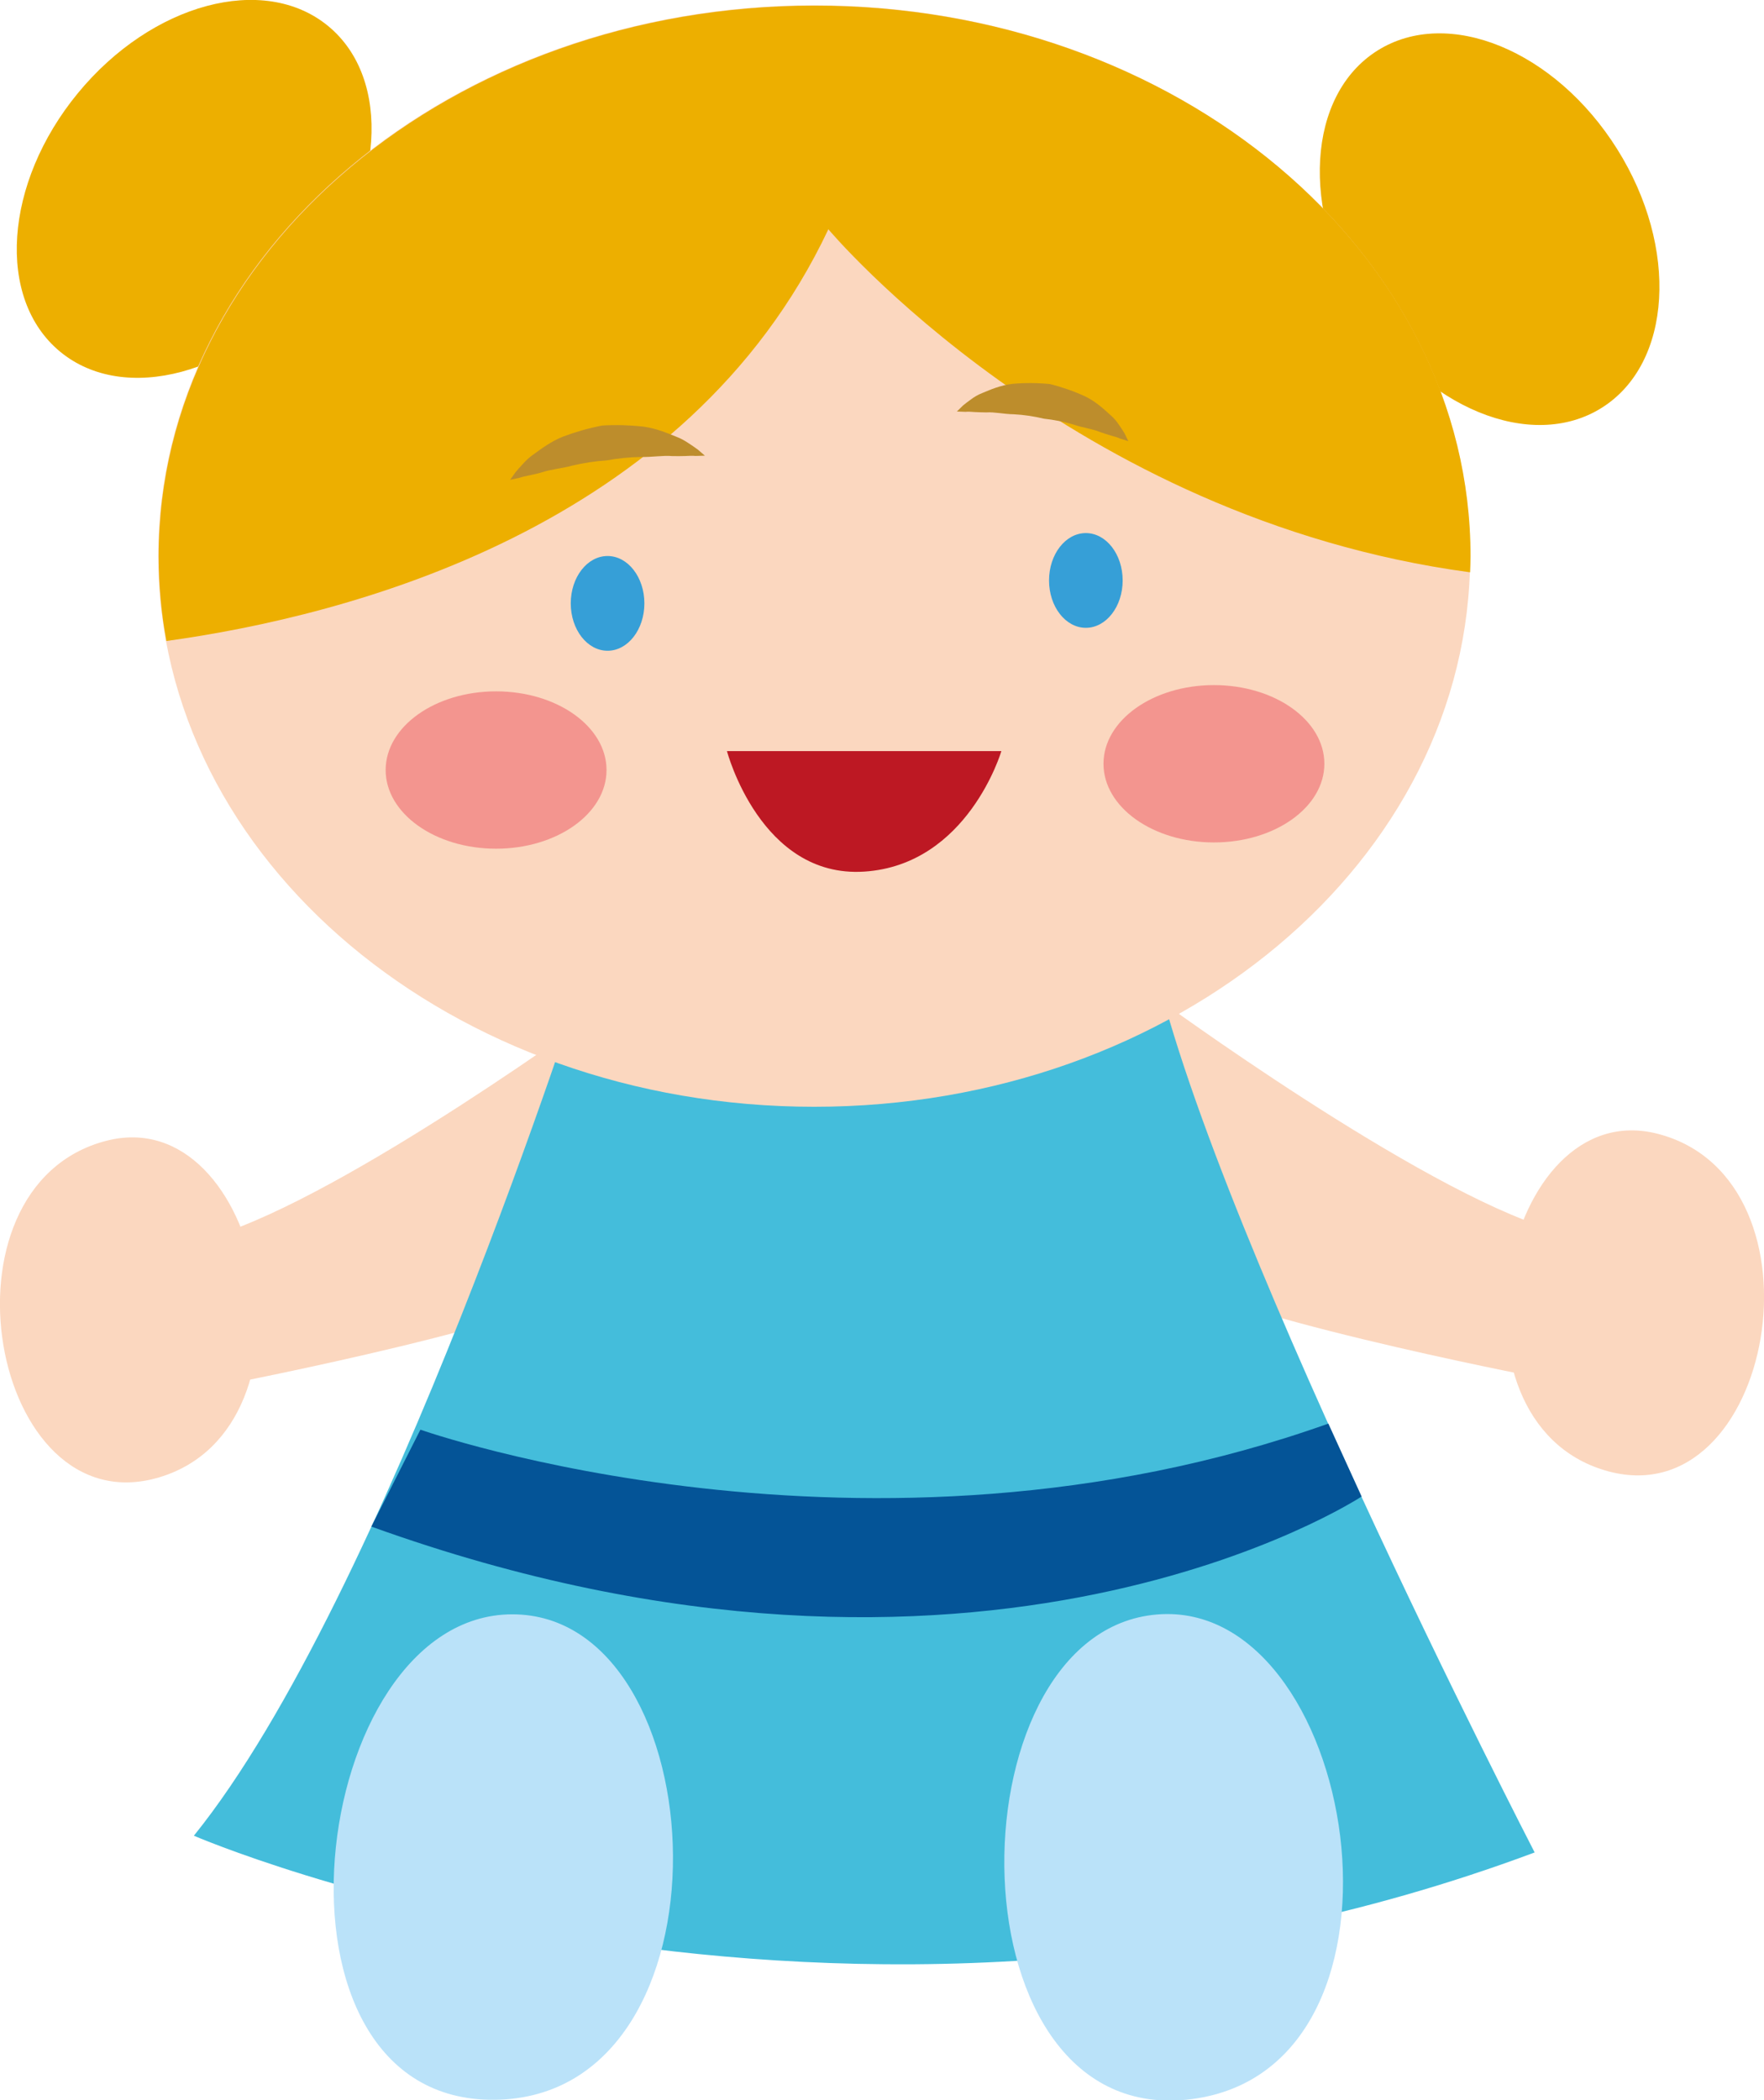 <?xml version="1.0" encoding="UTF-8" standalone="no"?>
<!-- Created with Inkscape (http://www.inkscape.org/) -->

<svg
   xmlns:dc="http://purl.org/dc/elements/1.1/"
   xmlns:cc="http://creativecommons.org/ns#"
   xmlns:rdf="http://www.w3.org/1999/02/22-rdf-syntax-ns#"
   xmlns:svg="http://www.w3.org/2000/svg"
   xmlns="http://www.w3.org/2000/svg"
   xmlns:sodipodi="http://sodipodi.sourceforge.net/DTD/sodipodi-0.dtd"
   xmlns:inkscape="http://www.inkscape.org/namespaces/inkscape"
   width="62.021mm"
   height="73.814mm"
   viewBox="0 0 62.021 73.814"
   version="1.1"
   id="svg2050"
   inkscape:version="0.92.3 (2405546, 2018-03-11)"
   sodipodi:docname="toyDoll.svg">
  <defs
     id="defs2044">
    <clipPath
       clipPathUnits="userSpaceOnUse"
       id="clipPath892">
      <path
         d="M 0,800 H 800 V 0 H 0 Z"
         id="path890"
         inkscape:connector-curvature="0" />
    </clipPath>
    <clipPath
       clipPathUnits="userSpaceOnUse"
       id="clipPath864">
      <path
         d="M 0,800 H 800 V 0 H 0 Z"
         id="path862"
         inkscape:connector-curvature="0" />
    </clipPath>
    <clipPath
       clipPathUnits="userSpaceOnUse"
       id="clipPath836">
      <path
         d="M 0,800 H 800 V 0 H 0 Z"
         id="path834"
         inkscape:connector-curvature="0" />
    </clipPath>
    <clipPath
       clipPathUnits="userSpaceOnUse"
       id="clipPath788">
      <path
         d="m 596.312,382.57 h 22 v -15.667 h -22 z"
         id="path786"
         inkscape:connector-curvature="0" />
    </clipPath>
    <clipPath
       clipPathUnits="userSpaceOnUse"
       id="clipPath772">
      <path
         d="m 667.81,383.193 h 22 v -15.666 h -22 z"
         id="path770"
         inkscape:connector-curvature="0" />
    </clipPath>
  </defs>
  <sodipodi:namedview
     id="base"
     pagecolor="#ffffff"
     bordercolor="#666666"
     borderopacity="1.0"
     inkscape:pageopacity="0.0"
     inkscape:pageshadow="2"
     inkscape:zoom="0.35"
     inkscape:cx="-32.985237"
     inkscape:cy="-9.3766365"
     inkscape:document-units="mm"
     inkscape:current-layer="layer1"
     showgrid="false"
     fit-margin-top="0"
     fit-margin-left="0"
     fit-margin-right="0"
     fit-margin-bottom="0"
     inkscape:window-width="1366"
     inkscape:window-height="705"
     inkscape:window-x="-8"
     inkscape:window-y="-8"
     inkscape:window-maximized="1" />
  <g
     inkscape:label="Layer 1"
     inkscape:groupmode="layer"
     id="layer1"
     transform="translate(8.282,-72.538)">
    <g
       id="g714"
       transform="matrix(0.353,0,0,-0.353,32.41,107.626)">
      <path
         d="m 0,0 c 0,0 25.905,-19 39.238,-23 l -1.667,-14.667 c 0,0 -32.809,6.334 -37.571,10.667 -4.762,4.333 0,27 0,27"
         style="fill:#fbd7bf;fill-opacity:1;fill-rule:nonzero;stroke:none"
         id="path716"
         inkscape:connector-curvature="0" />
    </g>
    <g
       id="g718"
       transform="matrix(0.353,0,0,-0.353,50.015,112.389)">
      <path
         d="M 0,0 C -15.556,4.06 -22.094,-28.5 -5.297,-33.5 11.5,-38.5 17.5,-4.567 0,0"
         style="fill:#fbd7bf;fill-opacity:1;fill-rule:nonzero;stroke:none"
         id="path720"
         inkscape:connector-curvature="0" />
    </g>
    <g
       id="g722"
       transform="matrix(0.353,0,0,-0.353,13.047,107.872)">
      <path
         d="m 0,0 c 0,0 -25.905,-19 -39.238,-23 l 1.667,-14.667 c 0,0 32.809,6.334 37.571,10.667 4.762,4.333 0,27 0,27"
         style="fill:#fbd7bf;fill-opacity:1;fill-rule:nonzero;stroke:none"
         id="path724"
         inkscape:connector-curvature="0" />
    </g>
    <g
       id="g726"
       transform="matrix(0.353,0,0,-0.353,-4.558,112.635)">
      <path
         d="M 0,0 C 15.556,4.06 22.094,-28.5 5.297,-33.5 -11.5,-38.5 -17.5,-4.567 0,0"
         style="fill:#fbd7bf;fill-opacity:1;fill-rule:nonzero;stroke:none"
         id="path728"
         inkscape:connector-curvature="0" />
    </g>
    <g
       id="g730"
       transform="matrix(0.353,0,0,-0.353,12.258,106.814)">
      <path
         d="m 0,0 c 0,0 -19.755,-62 -38.877,-85.667 0,0 63.877,-27.666 133.544,-1.666 0,0 -33.767,65.333 -38.383,91 z"
         style="fill:#44bddb;fill-opacity:1;fill-rule:nonzero;stroke:none"
         id="path732"
         inkscape:connector-curvature="0" />
    </g>
    <g
       id="g734"
       transform="matrix(0.353,0,0,-0.353,6.499,122.784)">
      <path
         d="m 0,0 c 0,0 44.544,-15.73 90.433,0.603 l 3.313,-7.259 c 0,0 -37.839,-24.914 -98.631,-2.994 z"
         style="fill:#045497;fill-opacity:1;fill-rule:nonzero;stroke:none"
         id="path736"
         inkscape:connector-curvature="0" />
    </g>
    <g
       id="g738"
       transform="matrix(0.353,0,0,-0.353,48.576,77.777)">
      <path
         d="m 0,0 c 6.167,-9.822 5.479,-21.356 -1.537,-25.761 -7.016,-4.405 -17.703,-0.013 -23.87,9.809 -6.167,9.823 -5.479,21.356 1.537,25.761 C -16.854,14.214 -6.167,9.823 0,0"
         style="fill:#edaf00;fill-opacity:1;fill-rule:nonzero;stroke:none"
         id="path740"
         inkscape:connector-curvature="0" />
    </g>
    <g
       id="g742"
       transform="matrix(0.353,0,0,-0.353,-5.544,75.812)">
      <path
         d="M 0,0 C 7.369,8.956 18.529,11.949 24.926,6.685 31.323,1.421 30.535,-10.106 23.166,-19.062 15.796,-28.018 4.637,-31.011 -1.76,-25.747 -8.157,-20.483 -7.369,-8.956 0,0"
         style="fill:#edaf00;fill-opacity:1;fill-rule:nonzero;stroke:none"
         id="path744"
         inkscape:connector-curvature="0" />
    </g>
    <g
       id="g746"
       transform="matrix(0.353,0,0,-0.353,43.407,92.08)">
      <path
         d="m 0,0 c 0,-30.284 -29.251,-54.833 -65.333,-54.833 -36.083,0 -65.334,24.549 -65.334,54.833 0,30.284 29.251,54.833 65.334,54.833 C -29.251,54.833 0,30.284 0,0"
         style="fill:#fbd7bf;fill-opacity:1;fill-rule:nonzero;stroke:none"
         id="path748"
         inkscape:connector-curvature="0" />
    </g>
    <g
       id="g750"
       transform="matrix(0.353,0,0,-0.353,20.359,72.736)">
      <path
         d="m 0,0 c -36.083,0 -65.333,-24.55 -65.333,-54.833 0,-2.866 0.264,-5.679 0.768,-8.426 18.001,2.486 51.828,11.106 65.935,40.993 0,0 24.126,-28.804 63.916,-34.153 0.017,0.528 0.047,1.054 0.047,1.586 C 65.333,-24.55 36.083,0 0,0"
         style="fill:#edaf00;fill-opacity:1;fill-rule:nonzero;stroke:none"
         id="path752"
         inkscape:connector-curvature="0" />
    </g>
    <g
       id="g754"
       transform="matrix(0.353,0,0,-0.353,14.374,93.744)">
      <path
         d="m 0,0 c 0,-2.605 -1.642,-4.716 -3.667,-4.716 -2.025,0 -3.666,2.111 -3.666,4.716 0,2.605 1.641,4.716 3.666,4.716 C -1.642,4.716 0,2.605 0,0"
         style="fill:#369fd7;fill-opacity:1;fill-rule:nonzero;stroke:none"
         id="path756"
         inkscape:connector-curvature="0" />
    </g>
    <g
       id="g758"
       transform="matrix(0.353,0,0,-0.353,31.19,92.938)">
      <path
         d="m 0,0 c 0,-2.605 -1.642,-4.716 -3.667,-4.716 -2.025,0 -3.666,2.111 -3.666,4.716 0,2.605 1.641,4.716 3.666,4.716 C -1.642,4.716 0,2.605 0,0"
         style="fill:#369fd7;fill-opacity:1;fill-rule:nonzero;stroke:none"
         id="path760"
         inkscape:connector-curvature="0" />
    </g>
    <g
       id="g762"
       transform="matrix(0.353,0,0,-0.353,17.277,98.935)">
      <path
         d="M 0,0 H 27.333 C 27.333,0 24,-11.333 13.667,-12 3.333,-12.667 0,0 0,0"
         style="fill:#bd1823;fill-opacity:1;fill-rule:nonzero;stroke:none"
         id="path764"
         inkscape:connector-curvature="0" />
    </g>
    <g
       transform="matrix(0.353,0,0,-0.353,-205.221,231.883)"
       id="g766">
      <g
         id="g768" />
      <g
         id="g780">
        <g
           clip-path="url(#clipPath772)"
           id="g778"
           style="opacity:0.31">
          <g
             transform="translate(689.81,375.36)"
             id="g776">
            <path
               d="m 0,0 c 0,-4.326 -4.925,-7.833 -11,-7.833 -6.075,0 -11,3.507 -11,7.833 0,4.326 4.925,7.833 11,7.833 C -4.925,7.833 0,4.326 0,0"
               style="fill:#e30425;fill-opacity:1;fill-rule:nonzero;stroke:none"
               id="path774"
               inkscape:connector-curvature="0" />
          </g>
        </g>
      </g>
    </g>
    <g
       transform="matrix(0.353,0,0,-0.353,-205.221,231.883)"
       id="g782">
      <g
         id="g784" />
      <g
         id="g796">
        <g
           clip-path="url(#clipPath788)"
           id="g794"
           style="opacity:0.31">
          <g
             transform="translate(618.312,374.737)"
             id="g792">
            <path
               d="m 0,0 c 0,-4.326 -4.925,-7.833 -11,-7.833 -6.075,0 -11,3.507 -11,7.833 0,4.326 4.925,7.833 11,7.833 C -4.925,7.833 0,4.326 0,0"
               style="fill:#e30425;fill-opacity:1;fill-rule:nonzero;stroke:none"
               id="path790"
               inkscape:connector-curvature="0" />
          </g>
        </g>
      </g>
    </g>
    <g
       id="g798"
       transform="matrix(0.353,0,0,-0.353,25.361,87.001)">
      <path
         d="m 0,0 c 0,0 0.223,0.22 0.614,0.604 0.211,0.167 0.469,0.377 0.782,0.596 0.311,0.23 0.678,0.465 1.11,0.63 0.85,0.358 1.891,0.804 3.066,0.928 1.17,0.106 2.432,0.1 3.694,-0.023 1.23,-0.308 2.421,-0.725 3.488,-1.218 1.066,-0.509 1.895,-1.281 2.577,-1.903 0.351,-0.3 0.618,-0.645 0.833,-0.966 0.222,-0.312 0.394,-0.596 0.537,-0.825 0.239,-0.493 0.375,-0.775 0.375,-0.775 0,0 -0.295,0.093 -0.813,0.255 -0.224,0.113 -0.536,0.197 -0.88,0.292 -0.338,0.104 -0.711,0.215 -1.098,0.353 -0.751,0.326 -1.731,0.431 -2.642,0.745 -0.935,0.282 -1.953,0.483 -2.973,0.593 -0.998,0.239 -2.024,0.391 -2.999,0.44 -0.965,0.011 -1.923,0.24 -2.739,0.185 -0.412,0.001 -0.8,0.021 -1.154,0.036 C 1.422,-0.027 1.101,-0.002 0.851,-0.032 0.31,-0.012 0,0 0,0"
         style="fill:#bd8d2c;fill-opacity:1;fill-rule:nonzero;stroke:none"
         id="path800"
         inkscape:connector-curvature="0" />
    </g>
    <g
       id="g802"
       transform="matrix(0.353,0,0,-0.353,9.654,89.401)">
      <path
         d="m 0,0 c 0,0 0.199,0.279 0.547,0.767 0.194,0.221 0.425,0.503 0.712,0.805 0.283,0.309 0.617,0.646 1.034,0.931 0.815,0.594 1.796,1.331 2.994,1.805 1.202,0.452 2.529,0.834 3.891,1.097 1.385,0.084 2.766,0.037 4.043,-0.102 1.28,-0.166 2.414,-0.641 3.349,-1.022 0.474,-0.173 0.88,-0.423 1.229,-0.654 0.352,-0.223 0.644,-0.442 0.885,-0.61 0.455,-0.391 0.715,-0.614 0.715,-0.614 0,0 -0.34,-0.011 -0.935,-0.029 C 18.185,2.405 17.831,2.389 17.434,2.368 17.038,2.355 16.604,2.352 16.14,2.362 15.22,2.445 14.135,2.243 13.037,2.274 11.93,2.254 10.759,2.147 9.614,1.933 8.451,1.855 7.288,1.675 6.209,1.419 5.15,1.123 4.049,1.048 3.174,0.746 2.292,0.485 1.45,0.382 0.915,0.196 0.333,0.071 0,0 0,0"
         style="fill:#bd8d2c;fill-opacity:1;fill-rule:nonzero;stroke:none"
         id="path804"
         inkscape:connector-curvature="0" />
    </g>
    <g
       id="g806"
       transform="matrix(0.353,0,0,-0.353,9.721,129.274)">
      <path
         d="M 0,0 C 20.524,0.046 22.783,-48 -1.68,-48.333 -26.143,-48.667 -20.366,-0.046 0,0"
         style="fill:#bae2f9;fill-opacity:1;fill-rule:nonzero;stroke:none"
         id="path808"
         inkscape:connector-curvature="0" />
    </g>
    <g
       id="g810"
       transform="matrix(0.353,0,0,-0.353,32.234,129.296)">
      <path
         d="M 0,0 C 20.38,2.424 28.191,-45.037 3.932,-48.202 -20.328,-51.368 -20.223,-2.405 0,0"
         style="fill:#bae2f9;fill-opacity:1;fill-rule:nonzero;stroke:none"
         id="path812"
         inkscape:connector-curvature="0" />
    </g>
  </g>
</svg>
